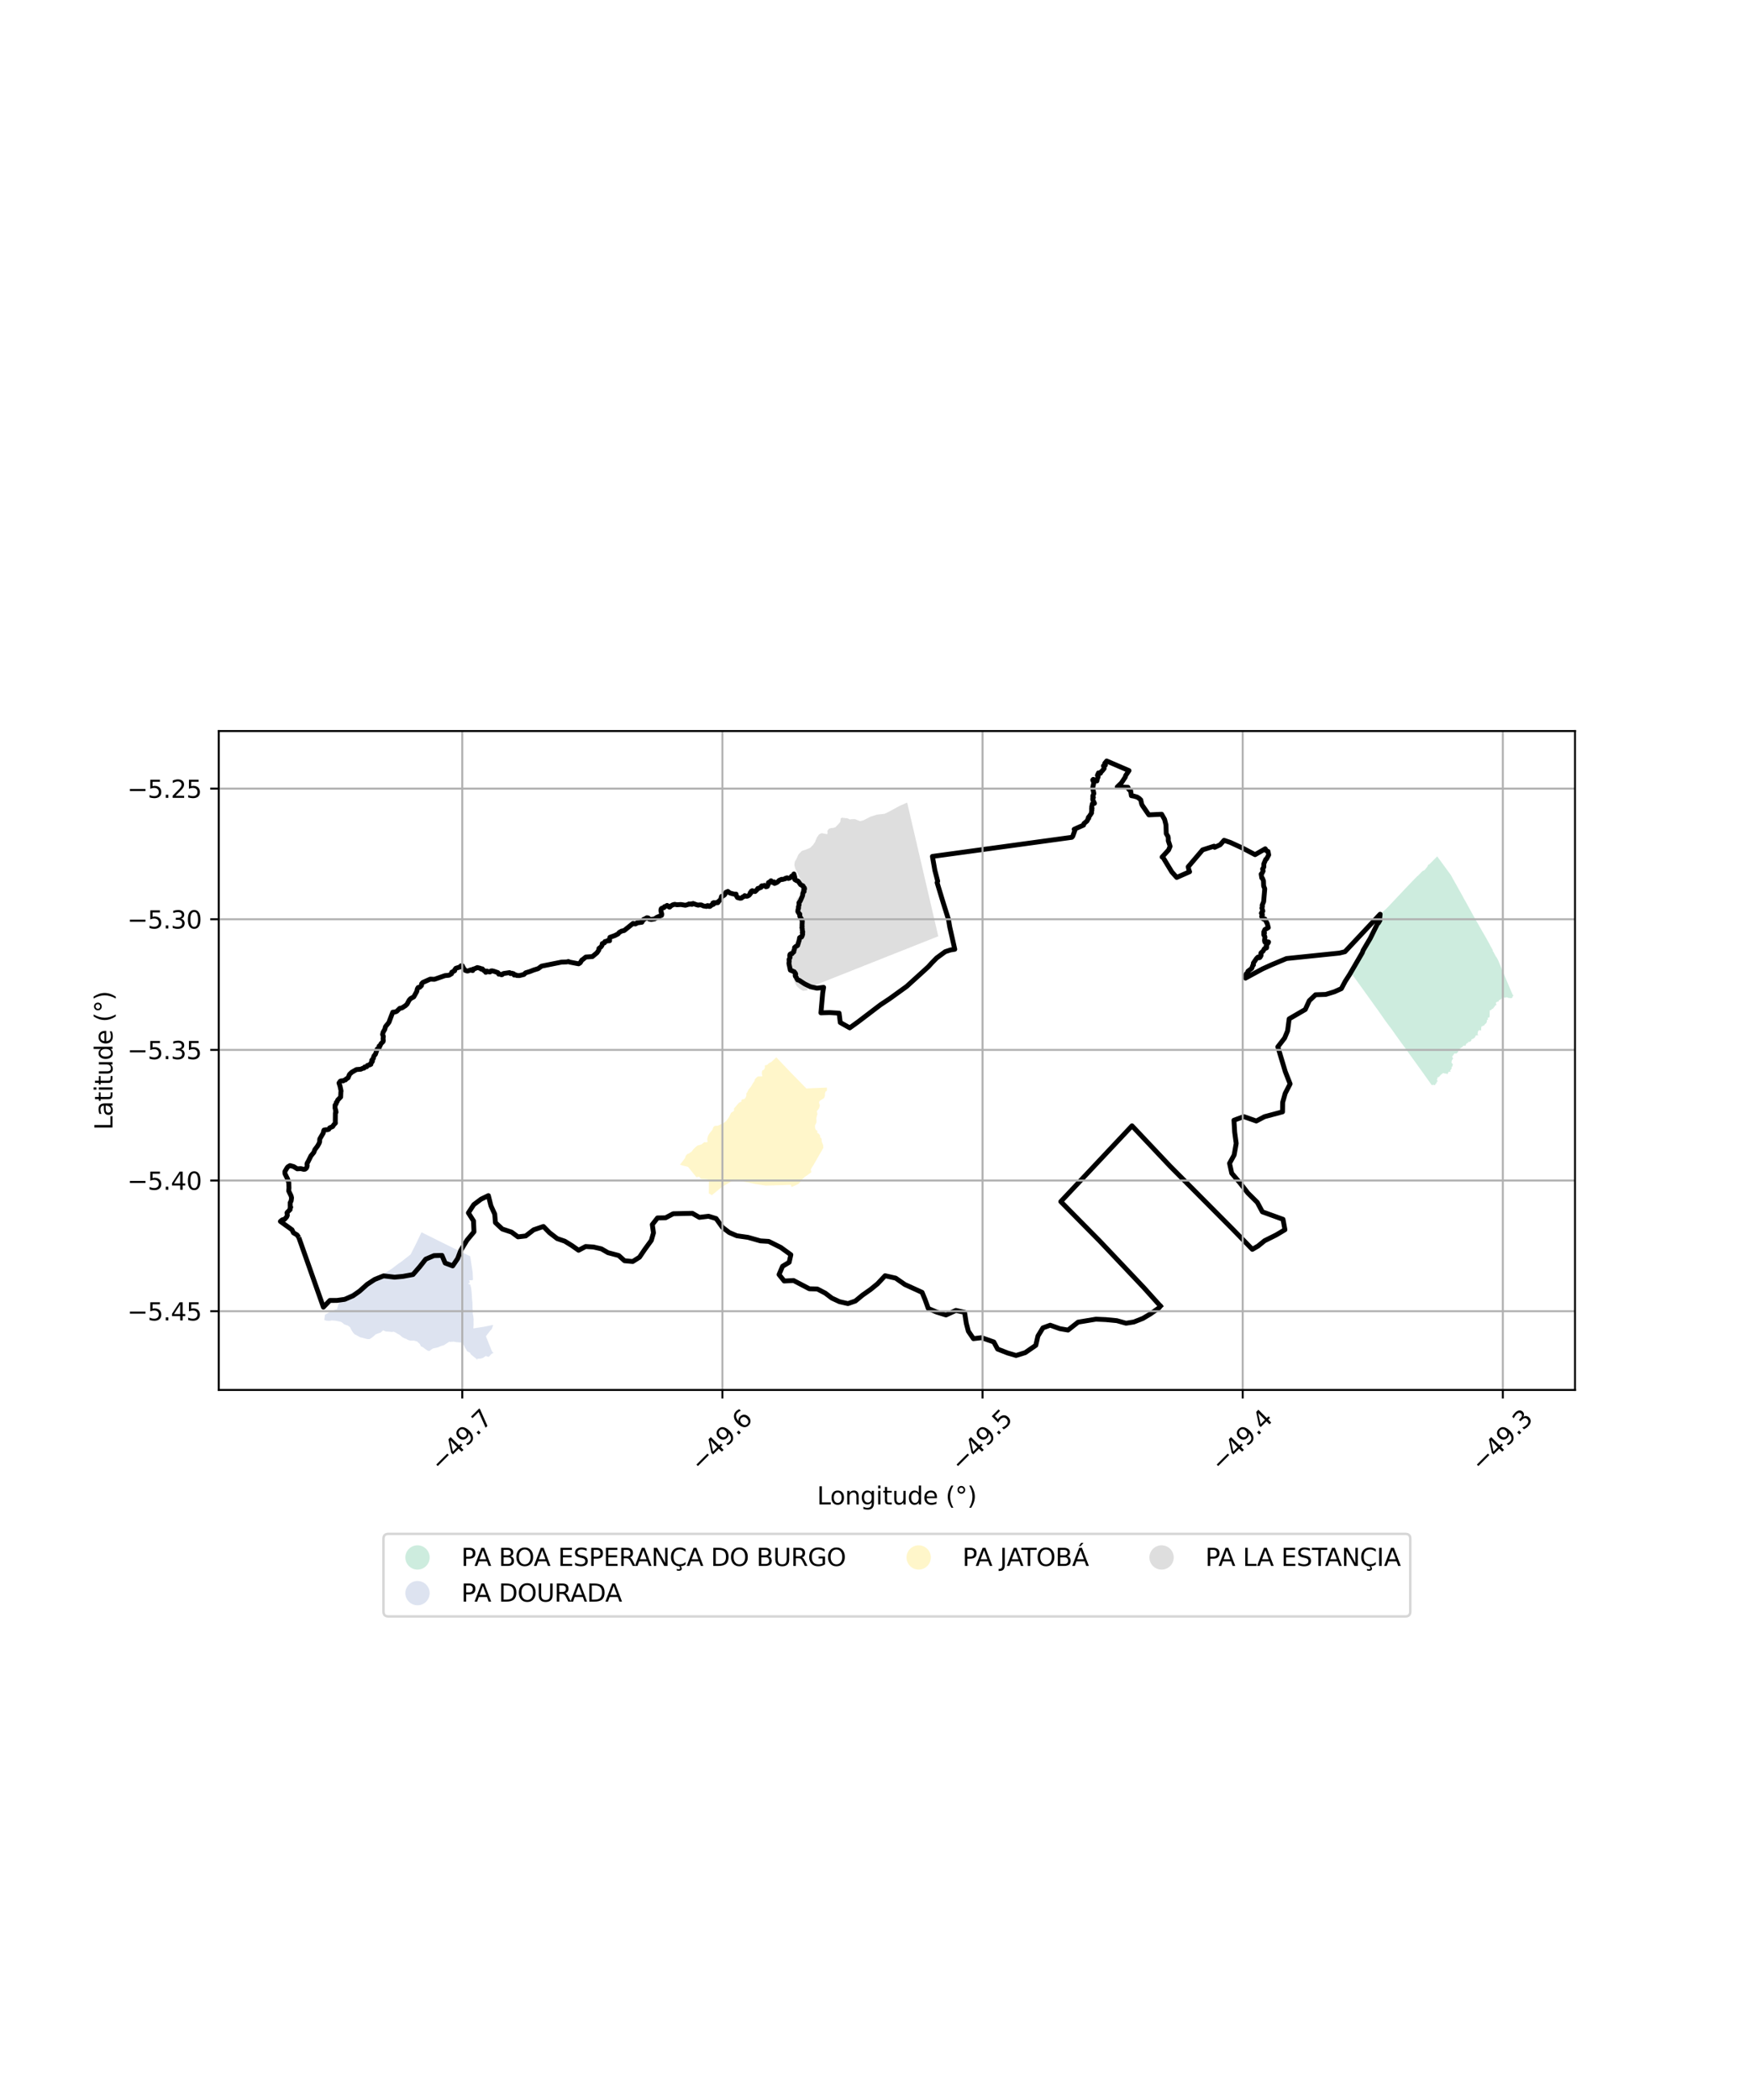 <?xml version="1.0" encoding="utf-8" standalone="no"?>
<!DOCTYPE svg PUBLIC "-//W3C//DTD SVG 1.1//EN"
  "http://www.w3.org/Graphics/SVG/1.1/DTD/svg11.dtd">
<svg xmlns:xlink="http://www.w3.org/1999/xlink" width="720pt" height="864pt" viewBox="0 0 720 864" xmlns="http://www.w3.org/2000/svg" version="1.1">
 <defs>
  <style type="text/css">*{stroke-linejoin: round; stroke-linecap: butt}</style>
 </defs>
 <g id="figure_1">
  <g id="patch_1">
   <path d="M 0 864 
L 720 864 
L 720 0 
L 0 0 
z
" style="fill: #ffffff"/>
  </g>
  <g id="axes_1">
   <g id="patch_2">
    <path d="M 90 571.868 
L 648 571.868 
L 648 300.772 
L 90 300.772 
z
" style="fill: #ffffff"/>
   </g>
   <g id="PatchCollection_1">
    <path d="M 373.248 330.263 
L 386.032 385.208 
L 332.188 406.581 
L 332.258 407.447 
L 330.389 407.679 
L 329.026 406.846 
L 327.871 405.802 
L 327.027 404.335 
L 325.961 400.871 
L 325.324 399.297 
L 324.164 397.306 
L 323.633 395.942 
L 323.519 394.471 
L 324.347 393.308 
L 325.386 392.46 
L 327.356 391.319 
L 328.39 389.734 
L 329.002 387.416 
L 329.509 384.994 
L 329.273 380.683 
L 328.733 377.952 
L 328.075 372.803 
L 327.743 369.86 
L 329.196 368.588 
L 330.438 366.898 
L 330.953 365.737 
L 330.949 365.106 
L 330.629 364.057 
L 329.68 362.485 
L 327.141 357.242 
L 326.819 355.877 
L 327.02 354.509 
L 327.639 353.453 
L 328.566 351.449 
L 329.898 350.096 
L 331.565 349.56 
L 333.335 348.812 
L 334.476 347.648 
L 335.304 346.486 
L 336.023 344.693 
L 336.954 343.32 
L 337.787 342.894 
L 338.203 342.786 
L 339.144 342.99 
L 340.294 343.193 
L 340.5 342.771 
L 340.39 341.93 
L 340.501 341.761 
L 340.511 341.748 
L 340.511 341.746 
L 341.01 340.98 
L 342.052 340.658 
L 342.783 340.653 
L 343.72 340.331 
L 344.654 339.379 
L 345.69 338.215 
L 345.89 336.741 
L 346.41 336.422 
L 347.977 336.623 
L 348.499 336.619 
L 349.231 336.93 
L 349.546 337.139 
L 350.485 337.027 
L 351.528 337.021 
L 351.842 337.019 
L 352.784 337.433 
L 353.83 337.847 
L 355.185 337.523 
L 358.098 336.032 
L 360.703 335.174 
L 363.832 334.838 
L 365.289 334.197 
L 369.97 331.643 
L 373.039 330.264 
L 373.248 330.263 
" clip-path="url(#pfa8e93b6e6)" style="fill: #cccccc; fill-opacity: 0.65"/>
    <path d="M 591.297 352.337 
L 596.01 358.767 
L 596.164 358.975 
L 597.041 360.186 
L 597.075 360.3 
L 601.805 368.79 
L 601.897 368.962 
L 602.247 369.65 
L 603.019 370.978 
L 606.731 377.733 
L 607.696 379.407 
L 610.107 383.626 
L 610.981 385.106 
L 612.801 388.392 
L 613.241 389.25 
L 614.304 391.13 
L 614.102 391.212 
L 613.964 391.304 
L 614.021 391.315 
L 614.298 391.397 
L 615.534 393.684 
L 615.755 393.893 
L 616.375 395.071 
L 617.026 396.646 
L 618.652 400.562 
L 619.433 402.401 
L 620.019 403.786 
L 622.027 408.523 
L 622.363 409.315 
L 622.636 409.419 
L 622.627 409.76 
L 622.188 409.823 
L 622.447 410.082 
L 621.881 410.698 
L 620.639 410.577 
L 619.946 410.293 
L 619.145 410.493 
L 618.634 410.313 
L 618.009 410.185 
L 617.921 410.755 
L 617.618 411.083 
L 616.735 411.541 
L 616.543 411.825 
L 616.499 412.152 
L 616.103 412.081 
L 615.476 412.488 
L 615.471 412.736 
L 615.684 413.423 
L 615.187 413.688 
L 614.778 414.314 
L 614.208 415.021 
L 613.87 415.051 
L 613.714 415.354 
L 613.338 415.635 
L 612.934 415.691 
L 612.886 416.743 
L 612.879 417.36 
L 612.896 417.98 
L 612.789 418.591 
L 612.46 418.62 
L 612.062 418.787 
L 612.277 419.415 
L 611.746 419.677 
L 611.76 420.297 
L 611.472 420.967 
L 610.883 421.448 
L 610.755 421.803 
L 609.486 422.367 
L 609.416 423.096 
L 609.367 423.981 
L 608.585 423.822 
L 608.146 424.205 
L 607.982 424.862 
L 607.95 425.238 
L 607.837 425.474 
L 608.283 425.843 
L 607.152 426.054 
L 606.936 426.629 
L 606.608 427.029 
L 605.986 427.398 
L 605.368 427.664 
L 605.386 428.099 
L 604.83 428.595 
L 603.83 428.746 
L 604.119 429.167 
L 603.582 429.132 
L 603.101 429.712 
L 602.968 430.241 
L 602.092 430.191 
L 601.711 430.711 
L 601.289 430.94 
L 601.067 431.227 
L 600.633 431.338 
L 600.626 431.941 
L 599.964 432.315 
L 599.893 432.801 
L 599.267 433.452 
L 598.341 433.437 
L 597.898 434.194 
L 597.469 434.642 
L 597.617 435.198 
L 597.955 435.425 
L 597.746 435.635 
L 597.358 436.235 
L 597.152 437.138 
L 597.775 437.948 
L 597.485 438.836 
L 597.134 439.142 
L 597.307 439.522 
L 596.599 440.536 
L 596.914 440.949 
L 596.345 440.931 
L 596.05 440.929 
L 595.47 441.995 
L 594.829 441.562 
L 594.552 441.785 
L 594.304 441.605 
L 593.767 441.479 
L 592.871 442.118 
L 592.35 442.731 
L 591.959 443.165 
L 591.492 443.148 
L 591.413 443.631 
L 591.158 444.297 
L 591.398 444.619 
L 591.473 445.029 
L 590.96 445.161 
L 591.111 445.612 
L 590.661 445.863 
L 590.413 446.479 
L 589.693 446.309 
L 589.055 446.445 
L 585.024 440.788 
L 579.588 433.249 
L 578.727 432.029 
L 578.054 431.092 
L 577.587 430.451 
L 576.678 429.224 
L 576.221 428.609 
L 574.008 425.519 
L 572.581 423.477 
L 571.522 422.093 
L 570.166 420.255 
L 567.093 415.863 
L 566.602 415.161 
L 566.189 414.613 
L 564.511 412.265 
L 561.708 408.382 
L 561.619 408.248 
L 561.529 408.125 
L 561.285 407.781 
L 558.782 404.31 
L 557.117 402.02 
L 556.06 400.53 
L 555.857 400.247 
L 555.792 400.123 
L 557.784 396.622 
L 558.155 396.114 
L 558.212 396.016 
L 558.777 394.85 
L 560.481 391.977 
L 560.84 390.998 
L 563.744 386.097 
L 566.913 379.68 
L 567.099 379.743 
L 567.719 378.707 
L 567.538 378.639 
L 567.833 376.13 
L 570.248 373.973 
L 570.866 373.341 
L 570.985 373.232 
L 573.941 370.096 
L 574.438 369.569 
L 578.404 365.365 
L 581.329 362.301 
L 583.054 360.543 
L 583.226 360.444 
L 584.544 359.12 
L 584.984 358.638 
L 585.457 358.274 
L 586.082 358.026 
L 587.373 356.426 
L 587.501 355.945 
L 587.661 355.787 
L 587.996 355.665 
L 590.141 353.541 
L 590.276 353.402 
L 591.297 352.337 
" clip-path="url(#pfa8e93b6e6)" style="fill: #b3e2cd; fill-opacity: 0.65"/>
    <path d="M 319.406 435.013 
L 324.649 440.542 
L 331.744 447.813 
L 340.222 447.455 
L 340.217 448.728 
L 339.657 449.144 
L 339.403 449.824 
L 339.422 450.795 
L 339.022 451.823 
L 337.308 452.875 
L 336.988 453.378 
L 337.103 454.161 
L 337.33 454.694 
L 337.028 455.967 
L 336.058 457.204 
L 336.315 458.313 
L 336.032 459.314 
L 335.856 460.081 
L 335.919 460.825 
L 335.917 461.819 
L 335.313 463.023 
L 335.354 464.179 
L 335.756 464.994 
L 336.257 465.158 
L 336.264 466.107 
L 336.921 466.465 
L 337.394 467.185 
L 337.488 467.626 
L 337.367 467.954 
L 337.803 468.169 
L 338.047 468.716 
L 338.05 469.573 
L 338.646 471.071 
L 338.763 472.238 
L 336.463 476.229 
L 334.732 479.264 
L 333.571 481.103 
L 333.802 482.27 
L 332.248 483.452 
L 331.03 484.263 
L 329.978 485.308 
L 329.367 486.208 
L 328.515 487.075 
L 328.25 487.211 
L 325.672 488.408 
L 325.375 487.467 
L 323.247 487.522 
L 323.147 487.545 
L 315.093 487.782 
L 315.068 487.781 
L 310.905 487.165 
L 302.334 485.41 
L 302.158 485.376 
L 297.199 488.21 
L 293.365 491.339 
L 293.17 491.375 
L 293.054 491.798 
L 292.901 491.708 
L 291.617 491.002 
L 291.671 485.653 
L 291.183 485.218 
L 288.404 485.004 
L 287.642 484.12 
L 286.526 484.36 
L 283.088 480.108 
L 279.748 479.225 
L 281.8 476.516 
L 282.187 475.444 
L 282.786 474.797 
L 283.485 474.568 
L 284.331 473.917 
L 284.5 473.863 
L 285.463 472.615 
L 286.371 471.771 
L 287.052 471.284 
L 288.584 470.856 
L 289.787 469.918 
L 290.345 469.957 
L 291.122 469.882 
L 290.983 468.686 
L 291.257 467.517 
L 291.598 466.769 
L 292.023 466.167 
L 293.183 464.705 
L 293.472 463.747 
L 294.09 463.197 
L 295.291 463.179 
L 296.6 462.573 
L 297.855 461.958 
L 298.687 461.29 
L 299.131 460.75 
L 300.06 459.376 
L 300.734 457.894 
L 302.006 456.997 
L 301.956 456.117 
L 302.894 455.015 
L 303.481 454.319 
L 304.114 453.634 
L 304.996 453.286 
L 305.131 452.416 
L 306.293 452.147 
L 306.779 451.573 
L 307.097 450.626 
L 307.048 449.858 
L 307.42 449.44 
L 307.947 448.302 
L 308.547 447.565 
L 308.995 447.045 
L 309.679 445.812 
L 310.37 444.832 
L 310.643 443.954 
L 311.414 443.175 
L 311.881 442.861 
L 313.705 442.812 
L 313.478 442.036 
L 313.458 441.165 
L 313.616 440.454 
L 314.421 440.007 
L 314.737 439.164 
L 314.656 438.363 
L 315.657 438.11 
L 316.318 437.434 
L 317.329 436.956 
L 317.922 436.388 
L 318.443 435.899 
L 319.406 435.013 
" clip-path="url(#pfa8e93b6e6)" style="fill: #fff2ae; fill-opacity: 0.65"/>
    <path d="M 152.019 550.951 
L 151.019 550.911 
L 150.546 550.784 
L 149.68 550.558 
L 148.96 550.35 
L 148.285 550.237 
L 147.339 549.723 
L 146.531 549.266 
L 145.891 548.974 
L 145.158 548.122 
L 144.555 547.162 
L 144.038 546.103 
L 143.295 545.485 
L 142.794 545.237 
L 142.587 545.211 
L 141.673 544.879 
L 140.391 543.878 
L 139.114 543.592 
L 137.857 543.352 
L 136.44 543.267 
L 135.665 543.432 
L 134.387 543.371 
L 133.423 543.091 
L 133.708 540.94 
L 135.845 539.669 
L 137.062 539.196 
L 137.957 538.842 
L 138.778 538.625 
L 138.7 538.343 
L 139.579 535.738 
L 139.961 535.205 
L 141.07 534.058 
L 141.467 533.66 
L 143.783 532.325 
L 150.005 528.932 
L 153.147 527.13 
L 161.333 521.9 
L 162.203 521.21 
L 163.999 519.842 
L 165.059 519.155 
L 168.938 516.098 
L 171.09 511.869 
L 173.418 506.995 
L 182.303 511.417 
L 187.25 513.854 
L 193.46 516.876 
L 194.457 523.461 
L 194.592 526.553 
L 194.18 526.751 
L 193.02 526.741 
L 193.28 527.729 
L 192.522 528.155 
L 193.485 528.572 
L 193.596 528.603 
L 193.558 528.744 
L 193.592 528.887 
L 193.799 529.786 
L 193.877 530.198 
L 193.927 530.711 
L 194.034 531.671 
L 194.102 532.62 
L 194.238 534.717 
L 194.31 535.443 
L 194.379 535.935 
L 194.402 536.735 
L 194.408 537.859 
L 194.456 539.144 
L 194.508 539.51 
L 194.522 540.338 
L 194.532 540.756 
L 194.707 541.344 
L 194.745 541.687 
L 194.789 542.214 
L 194.872 542.847 
L 194.83 543.495 
L 194.848 545.198 
L 194.79 545.672 
L 194.762 546.545 
L 198.989 545.889 
L 202.92 545.093 
L 202.378 546.657 
L 202.14 547.046 
L 201.758 547.383 
L 199.917 549.783 
L 201.438 553.583 
L 202.469 556.091 
L 203.042 556.633 
L 202.301 556.961 
L 201.287 558.038 
L 200.947 558.253 
L 199.812 557.905 
L 198.654 558.723 
L 197.675 558.975 
L 196.357 559.026 
L 196.458 559.487 
L 196.373 559.545 
L 196.161 559.203 
L 194.638 557.987 
L 193.727 557.236 
L 193.347 556.537 
L 192.345 556.064 
L 191.952 555.606 
L 191.973 555.488 
L 191.401 554.591 
L 190.198 552.394 
L 187.818 552.205 
L 186.592 551.983 
L 185.218 552.109 
L 184.847 552.018 
L 182.651 553.44 
L 181.398 553.82 
L 180.15 554.361 
L 178.818 554.652 
L 178.117 554.812 
L 177.624 555.118 
L 176.603 555.874 
L 175.928 555.683 
L 174.943 555.02 
L 174.011 554.292 
L 173.181 553.919 
L 172.751 552.988 
L 171.626 551.941 
L 170.295 551.557 
L 168.812 551.59 
L 167.701 551.237 
L 167.218 550.895 
L 166.878 550.801 
L 166.023 550.431 
L 165.127 549.849 
L 164.602 549.323 
L 163.464 548.692 
L 163.134 548.537 
L 162.993 548.358 
L 161.857 547.844 
L 161.885 548.147 
L 161.774 548.108 
L 161.753 547.817 
L 161.37 548.02 
L 160.718 547.952 
L 159.93 547.868 
L 158.751 547.821 
L 157.601 547.341 
L 156.636 548.247 
L 155.474 548.628 
L 154.555 549.02 
L 153.692 549.798 
L 152.753 550.531 
L 152.019 550.951 
" clip-path="url(#pfa8e93b6e6)" style="fill: #cbd5e8; fill-opacity: 0.65"/>
   </g>
   <g id="PatchCollection_2">
    <path d="M 477.54 537.473 
L 477.38 537.295 
L 477.381 537.295 
L 477.54 537.473 
" clip-path="url(#pfa8e93b6e6)" style="fill: none; stroke: #000000; stroke-width: 2"/>
    <path d="M 478.097 538.092 
L 477.993 537.979 
L 477.54 537.473 
L 478.097 538.092 
" clip-path="url(#pfa8e93b6e6)" style="fill: none; stroke: #000000; stroke-width: 2"/>
    <path d="M 122.948 509.159 
L 122.948 509.159 
L 122.231 508.087 
L 120.729 507.201 
L 120.126 505.952 
L 115.364 502.52 
L 116.128 501.881 
L 117.076 501.649 
L 117.943 500.672 
L 118.214 500.042 
L 118.081 498.969 
L 118.207 498.781 
L 119.374 497.626 
L 119.309 497.199 
L 119.613 496.672 
L 119.409 496.351 
L 119.406 494.784 
L 119.79 494.082 
L 119.957 492.795 
L 119.751 491.999 
L 118.781 489.985 
L 118.891 488.755 
L 118.819 486.67 
L 118.318 485.063 
L 117.229 482.876 
L 117.216 481.994 
L 118.111 480.471 
L 118.427 480.074 
L 119.307 479.554 
L 120.8 479.955 
L 122.295 480.895 
L 123.744 480.809 
L 124.947 481.095 
L 125.479 481.044 
L 125.972 480.684 
L 126.236 480.228 
L 126.409 479.533 
L 126.292 479.002 
L 126.414 478.446 
L 126.644 478.162 
L 127.925 475.569 
L 129.102 474.147 
L 129.537 472.987 
L 130.62 471.56 
L 131.281 470.397 
L 131.498 469.806 
L 131.557 468.607 
L 133.017 466.116 
L 133.116 465.452 
L 133.312 464.944 
L 133.98 464.806 
L 134.664 464.809 
L 135.267 464.623 
L 135.625 464.048 
L 136.887 463.478 
L 137.306 462.795 
L 137.996 462.078 
L 137.948 461.512 
L 137.983 457.917 
L 138.25 457.623 
L 138.224 457.251 
L 138.028 457.054 
L 138.103 456.721 
L 137.847 455.913 
L 137.869 454.673 
L 138.194 454.32 
L 138.352 453.965 
L 138.36 453.595 
L 138.732 453.209 
L 138.916 452.621 
L 140.156 451.342 
L 140.24 449.284 
L 140.323 448.87 
L 139.888 446.816 
L 139.472 445.587 
L 139.985 444.853 
L 140.515 444.668 
L 141.194 444.718 
L 141.588 444.433 
L 142.16 444.299 
L 142.361 443.967 
L 143.2 443.467 
L 143.808 442.011 
L 144.704 441.167 
L 146.66 440.039 
L 148.482 439.898 
L 149.178 439.541 
L 149.745 439.466 
L 150.054 438.969 
L 150.848 438.901 
L 151.188 438.331 
L 152.05 438.14 
L 152.603 437.885 
L 152.517 437.469 
L 153.079 436.903 
L 153.236 436.54 
L 152.928 436.248 
L 153.638 435.403 
L 153.661 435.038 
L 153.896 434.405 
L 154.46 433.76 
L 155.212 431.571 
L 156.003 431.081 
L 156.125 430.798 
L 155.986 430.387 
L 156.405 430.157 
L 156.722 429.442 
L 157.614 428.527 
L 157.708 428.078 
L 157.598 427.432 
L 157.72 426.41 
L 157.409 425.616 
L 157.64 424.66 
L 158.3 423.52 
L 158.606 422.375 
L 159.726 421.024 
L 160.12 420.439 
L 160.245 420 
L 161.596 416.45 
L 162.475 416.368 
L 163.209 416.108 
L 164.489 414.857 
L 165.374 414.686 
L 166.821 413.754 
L 167.476 413.129 
L 168.348 411.484 
L 168.939 410.84 
L 170.226 410.145 
L 171.472 407.932 
L 171.707 406.843 
L 172.05 406.282 
L 172.663 406.2 
L 173.408 405.492 
L 173.461 404.773 
L 173.923 404.226 
L 177.031 402.837 
L 178.74 402.913 
L 183.079 401.401 
L 184.732 401.247 
L 185.781 400.62 
L 185.871 399.999 
L 187.053 399.397 
L 187.088 398.991 
L 187.547 398.39 
L 189.35 397.811 
L 189.624 397.379 
L 190.184 397.305 
L 190.796 398.483 
L 191.399 399.218 
L 192.142 399.497 
L 192.532 399.481 
L 193.742 399.02 
L 194.151 399.265 
L 194.503 399.301 
L 194.532 398.783 
L 195.473 398.495 
L 196.364 398.087 
L 197.63 398.393 
L 197.942 398.712 
L 198.43 398.613 
L 199.036 399.273 
L 199.604 399.652 
L 199.828 400.032 
L 199.995 400.008 
L 200.266 399.515 
L 201.236 399.874 
L 201.663 399.867 
L 201.982 399.48 
L 202.475 399.428 
L 203.078 399.571 
L 204.824 400.154 
L 205.205 400.796 
L 205.877 400.814 
L 206.285 401.034 
L 206.601 400.989 
L 207.157 400.535 
L 209.64 400.157 
L 210.055 400.568 
L 210.551 400.403 
L 211.336 400.637 
L 211.538 401.169 
L 212.241 401.109 
L 212.636 401.352 
L 213.722 401.378 
L 215.535 400.931 
L 216.265 400.229 
L 217.985 399.724 
L 219.585 399.092 
L 221.416 398.523 
L 222.833 397.493 
L 231.039 395.841 
L 233.195 395.769 
L 233.852 395.588 
L 234.297 395.815 
L 238.052 396.545 
L 238.698 396.15 
L 239.434 394.938 
L 239.75 394.788 
L 241.036 393.746 
L 243.731 393.564 
L 245.612 391.995 
L 246.352 390.908 
L 246.425 390.217 
L 247.228 389.604 
L 247.702 388.929 
L 247.8 388.216 
L 248.67 387.929 
L 248.899 387.387 
L 249.568 387.244 
L 250.132 386.927 
L 250.455 387.087 
L 250.796 387.05 
L 250.757 386.505 
L 250.944 385.641 
L 252.954 384.914 
L 254.321 384.224 
L 254.748 383.654 
L 255.768 383.067 
L 256.79 382.853 
L 260.475 379.911 
L 260.899 380.078 
L 261.254 380.001 
L 261.372 380.153 
L 261.837 379.938 
L 262.023 379.7 
L 262.623 379.629 
L 264.097 379.43 
L 264.137 379.007 
L 264.501 378.802 
L 264.797 378.257 
L 265.145 378.143 
L 266.146 377.587 
L 266.664 377.655 
L 267.034 378.094 
L 267.89 378.283 
L 269.325 378.056 
L 270.259 377.423 
L 272.195 376.586 
L 272.27 376.077 
L 271.937 374.888 
L 271.923 374.304 
L 272.073 373.844 
L 272.348 373.651 
L 273.157 373.432 
L 273.404 373.011 
L 273.887 372.888 
L 274.456 372.515 
L 274.733 372.655 
L 275.229 373.12 
L 275.463 373.228 
L 275.684 373.093 
L 275.774 372.881 
L 276.766 372.289 
L 277.568 372.065 
L 278.52 372.247 
L 280.148 372.147 
L 281.994 372.453 
L 282.918 372.19 
L 283.499 371.903 
L 283.678 372.068 
L 284.449 371.853 
L 284.656 372.097 
L 285.168 371.721 
L 286.53 372.219 
L 287.257 372.412 
L 287.661 372.308 
L 288.524 372.307 
L 289.397 372.725 
L 290.66 372.935 
L 291.021 372.598 
L 291.253 372.589 
L 291.656 372.918 
L 292.052 372.932 
L 292.434 372.66 
L 292.478 372.482 
L 293.093 372.22 
L 293.515 372.072 
L 293.515 372.072 
L 293.294 371.539 
L 293.736 371.349 
L 293.976 371.463 
L 294.525 371.501 
L 294.784 371.286 
L 295.28 371.412 
L 295.471 371.253 
L 295.437 371.067 
L 296.499 370.086 
L 296.877 368.782 
L 297.178 368.787 
L 297.953 368.289 
L 298.225 368.005 
L 298.644 367.135 
L 299.472 366.767 
L 300.245 367.38 
L 301.371 367.71 
L 302.142 367.882 
L 302.83 367.863 
L 302.757 368.004 
L 303.118 368.803 
L 303.406 369.277 
L 304.447 369.563 
L 305.056 369.504 
L 305.584 369.019 
L 305.899 368.97 
L 306.385 368.492 
L 306.658 368.662 
L 307.266 368.763 
L 307.684 368.634 
L 308.295 368.25 
L 308.624 367.694 
L 308.84 367.571 
L 308.65 367.312 
L 308.895 367.189 
L 309.117 366.679 
L 309.52 366.457 
L 309.625 366.72 
L 310.092 366.66 
L 310.396 366.783 
L 310.667 366.796 
L 311.372 366.133 
L 311.786 365.52 
L 312.134 365.53 
L 312.399 365.352 
L 313.103 365.111 
L 313.25 364.567 
L 313.523 364.427 
L 314.015 364.494 
L 314.52 364.268 
L 314.731 364.385 
L 315.157 364.858 
L 315.72 364.682 
L 316.148 363.72 
L 316.16 363.138 
L 316.667 362.847 
L 317.017 362.986 
L 317.138 362.816 
L 317.2 362.368 
L 317.229 362.369 
L 317.563 362.848 
L 318.003 363.126 
L 318.459 362.834 
L 318.37 363.015 
L 318.368 363.29 
L 318.7 363.479 
L 318.993 363.32 
L 319.054 363.101 
L 319.267 363.25 
L 319.812 362.955 
L 320.435 362.401 
L 320.529 362.234 
L 321.585 361.77 
L 321.893 361.851 
L 323.053 361.547 
L 323.196 361.337 
L 323.345 361.381 
L 323.814 361.15 
L 324.301 361.423 
L 324.444 361.42 
L 325.161 361.118 
L 325.521 360.819 
L 325.655 360.5 
L 326.266 360.405 
L 326.63 359.58 
L 326.988 360.871 
L 327.017 361.905 
L 327.394 362.013 
L 327.625 362.294 
L 327.966 362.333 
L 328.389 362.542 
L 329.389 363.977 
L 330.395 364.474 
L 330.503 364.677 
L 330.52 364.973 
L 330.93 365.269 
L 330.858 365.56 
L 331.021 365.663 
L 330.938 365.937 
L 330.629 366.24 
L 330.8 366.515 
L 330.834 366.788 
L 330.464 367.117 
L 330.285 367.601 
L 330.28 368.033 
L 330.139 368.663 
L 329.259 370.666 
L 328.706 371.451 
L 328.775 372.202 
L 328.481 373.218 
L 328.582 373.521 
L 328.311 374.313 
L 328.249 375.027 
L 328.704 375.778 
L 329.054 376.099 
L 329.035 376.761 
L 329.143 377.191 
L 329.891 378.352 
L 330.081 378.931 
L 329.985 380.806 
L 330.058 381.225 
L 329.935 381.617 
L 330.081 382.163 
L 330.063 382.699 
L 330.279 383.455 
L 330.069 383.71 
L 330.248 384.27 
L 330.042 385.021 
L 329.783 385.51 
L 329.392 385.517 
L 328.977 385.809 
L 328.823 386.791 
L 328.163 388.972 
L 327.844 389.214 
L 327.435 389.382 
L 326.905 389.848 
L 326.917 390.22 
L 326.804 390.754 
L 326.597 391.109 
L 326.605 391.62 
L 326.142 391.996 
L 325.859 392.393 
L 325.495 392.332 
L 325.065 392.611 
L 324.917 393.052 
L 324.929 393.45 
L 325.078 393.838 
L 324.648 394.812 
L 324.715 395.531 
L 324.58 396.353 
L 325.165 399.134 
L 325.508 399.319 
L 325.951 399.427 
L 326.261 399.625 
L 326.751 399.795 
L 327.272 400.481 
L 327.376 400.841 
L 327.186 401.199 
L 327.222 401.619 
L 327.643 402.141 
L 327.86 402.674 
L 328.19 403.181 
L 328.78 403.306 
L 331.093 404.816 
L 333.477 405.986 
L 336.156 406.574 
L 338.86 406.224 
L 338.487 408.478 
L 337.753 416.718 
L 341.307 416.604 
L 345.23 416.842 
L 345.713 420.697 
L 349.607 422.89 
L 352.94 420.495 
L 362.244 413.406 
L 366.05 410.878 
L 373.02 405.847 
L 379.845 399.662 
L 381.966 397.718 
L 383.403 396.13 
L 385.394 394.113 
L 388.892 391.551 
L 391.041 390.849 
L 392.821 390.56 
L 390.749 381.365 
L 390.232 378.29 
L 388.044 371.333 
L 385.552 363.14 
L 385.793 362.531 
L 384.632 358.087 
L 383.621 352.355 
L 440.962 344.502 
L 441.349 344.093 
L 442.287 341.466 
L 441.94 341.194 
L 445.815 339.465 
L 445.988 338.815 
L 447.238 337.788 
L 447.618 336.946 
L 447.928 336.643 
L 447.783 336.311 
L 448.253 335.756 
L 449.1 334.476 
L 449.066 333.809 
L 449.246 333.326 
L 449.09 332.814 
L 449.303 332.554 
L 449.144 332.101 
L 449.419 330.72 
L 449.743 330.553 
L 450.291 330.523 
L 450.291 330.523 
L 449.585 329.001 
L 449.613 328.261 
L 449.844 328.11 
L 449.596 327.542 
L 450.035 326.472 
L 449.555 324.167 
L 450.05 321.969 
L 449.582 320.916 
L 449.816 320.65 
L 450.577 321.309 
L 451.306 321.301 
L 451.441 320.436 
L 451.735 319.811 
L 451.82 319.363 
L 451.51 318.99 
L 451.946 317.996 
L 452.775 318.133 
L 452.997 317.573 
L 453.464 317.181 
L 454.273 316.179 
L 454.239 315.297 
L 453.979 315.119 
L 454.809 314.772 
L 454.521 314.064 
L 455.317 313.095 
L 464.506 317.045 
L 463.121 319.119 
L 462.997 319.678 
L 461.384 322.106 
L 459.664 323.785 
L 459.664 323.785 
L 464.064 323.921 
L 464.257 324.465 
L 464.666 325.032 
L 465.185 325.395 
L 465.483 327.377 
L 466.532 327.559 
L 467.861 327.944 
L 468.712 328.499 
L 469.344 329.12 
L 469.711 330.783 
L 469.944 331.315 
L 472.671 335.26 
L 477.939 335.006 
L 479.139 337.112 
L 479.721 339.43 
L 479.827 342.965 
L 480.57 344.189 
L 480.668 344.862 
L 480.667 345.938 
L 481.173 347.419 
L 481.403 348.208 
L 480.786 349.707 
L 478.121 352.614 
L 478.121 352.614 
L 478.506 352.788 
L 482.118 358.742 
L 484.14 361.001 
L 489.435 358.662 
L 489.158 357.975 
L 488.865 356.616 
L 494.785 349.661 
L 499.511 348.141 
L 499.755 348.613 
L 502.021 347.553 
L 503.614 345.729 
L 506.21 346.611 
L 511.384 348.998 
L 516.372 351.633 
L 520.561 349.224 
L 521.014 350.008 
L 521.708 350.297 
L 521.978 351.731 
L 521.115 353.36 
L 520.778 353.544 
L 519.973 355.424 
L 519.961 356.747 
L 519.465 357.536 
L 519.69 358.345 
L 519.172 359.391 
L 518.881 359.629 
L 519.142 361.217 
L 519.411 361.361 
L 519.824 362.393 
L 519.893 364.506 
L 520.353 365.661 
L 519.901 370.953 
L 519.28 372.479 
L 519.391 372.959 
L 519.182 373.615 
L 519.571 374.833 
L 519.358 375.013 
L 518.956 375.717 
L 519.34 376.057 
L 519.359 376.668 
L 519.089 377.002 
L 519.36 377.783 
L 519.825 378.125 
L 520.402 378.102 
L 521.403 380.058 
L 521.824 381.644 
L 520.399 382.466 
L 519.954 383.481 
L 519.974 383.729 
L 520.242 383.796 
L 520.234 383.942 
L 519.956 384.147 
L 519.957 384.556 
L 520.035 384.767 
L 520.334 385.172 
L 520.436 385.608 
L 520.269 386.898 
L 520.398 387.579 
L 520.569 387.771 
L 520.918 387.682 
L 521.058 387.461 
L 521.919 387.567 
L 521.816 387.869 
L 521.145 388.697 
L 520.925 389.234 
L 521.169 389.51 
L 521.091 389.974 
L 520.185 390.36 
L 519.687 391.273 
L 518.829 392.039 
L 518.73 392.306 
L 518.839 392.753 
L 518.807 393.2 
L 518.37 393.91 
L 518.127 394.046 
L 517.845 394.032 
L 517.706 393.715 
L 517.46 393.837 
L 516.912 394.436 
L 515.667 396.259 
L 515.712 396.959 
L 515.47 397.135 
L 515.192 397.892 
L 514.985 398.426 
L 513.428 399.612 
L 513.485 399.839 
L 513.384 400.156 
L 512.831 400.553 
L 512.413 401.315 
L 512.292 402.204 
L 512.45 402.432 
L 512.655 402.295 
L 519.44 398.629 
L 523.198 396.921 
L 529.311 394.368 
L 551.071 392.125 
L 553.353 391.562 
L 567.833 376.131 
L 567.538 378.639 
L 567.719 378.707 
L 567.099 379.743 
L 566.913 379.68 
L 563.744 386.097 
L 560.84 390.998 
L 560.484 391.978 
L 557.784 396.622 
L 555.242 400.979 
L 553.475 403.731 
L 551.867 406.757 
L 548.992 408.045 
L 545.427 409.139 
L 541.253 409.27 
L 538.674 411.72 
L 537.03 415.328 
L 530.407 419.178 
L 529.748 424.143 
L 528.534 427.069 
L 525.741 430.694 
L 528.8 440.886 
L 530.789 445.94 
L 528.77 449.84 
L 527.727 453.55 
L 527.669 457.445 
L 520.254 459.437 
L 516.881 461.221 
L 511.73 459.408 
L 507.686 460.893 
L 507.983 465.852 
L 508.606 470.421 
L 507.772 475.194 
L 505.877 478.621 
L 506.766 482.704 
L 510.069 486.574 
L 513.395 490.833 
L 517.288 494.698 
L 519.366 498.576 
L 527.873 501.666 
L 528.655 505.949 
L 525.007 508.121 
L 520.279 510.479 
L 517.598 512.657 
L 515.254 514.023 
L 512.821 511.514 
L 506.944 505.492 
L 481.403 479.793 
L 465.736 463.192 
L 436.439 494.369 
L 452.542 510.682 
L 470.616 529.782 
L 477.38 537.295 
L 476.864 538.083 
L 473.318 540.576 
L 470.233 542.422 
L 466.513 543.897 
L 463.284 544.413 
L 459.501 543.363 
L 454.973 542.926 
L 450.901 542.745 
L 443.558 543.969 
L 439.423 547.228 
L 436.044 546.65 
L 432.089 545.228 
L 429.093 546.32 
L 427.04 549.669 
L 426.147 553.514 
L 421.797 556.521 
L 418.04 557.683 
L 414.576 556.664 
L 410.44 555.045 
L 408.881 552.127 
L 403.853 550.36 
L 400.498 550.76 
L 398.414 547.715 
L 397.556 544.431 
L 396.853 539.93 
L 393.278 539.138 
L 389.21 541.021 
L 385.328 539.813 
L 381.922 538.353 
L 380.593 534.671 
L 379.367 531.715 
L 372.291 528.488 
L 368.517 525.869 
L 364.154 524.871 
L 361.046 528.184 
L 358.184 530.517 
L 354.869 532.848 
L 351.938 535.269 
L 348.86 536.34 
L 345.386 535.544 
L 342.253 534.084 
L 339.52 532.02 
L 336.272 530.329 
L 332.993 530.248 
L 326.494 526.844 
L 322.644 527.041 
L 320.522 524.395 
L 321.973 520.985 
L 324.687 519.343 
L 325.377 516.232 
L 321.209 513.212 
L 316.271 510.747 
L 312.866 510.539 
L 307.757 509.085 
L 303.151 508.432 
L 300.034 507.093 
L 297.233 504.971 
L 294.635 501.355 
L 291.525 500.397 
L 287.736 500.856 
L 284.861 499.199 
L 276.981 499.368 
L 273.835 501.034 
L 270.506 501.099 
L 268.374 503.825 
L 268.858 507.228 
L 267.968 510.349 
L 265.27 514.053 
L 263.096 517.266 
L 260.316 519.022 
L 256.945 518.71 
L 254.554 516.553 
L 250.155 515.393 
L 247.441 513.818 
L 244.161 513.054 
L 240.953 512.853 
L 238.046 514.396 
L 235.256 512.442 
L 232.365 510.662 
L 229.246 509.593 
L 226.068 507.155 
L 223.579 504.61 
L 219.579 505.971 
L 216.282 508.508 
L 213.11 508.879 
L 210.479 506.931 
L 206.638 505.649 
L 203.833 503.024 
L 203.544 499.512 
L 201.987 496.104 
L 200.938 491.907 
L 197.941 493.363 
L 194.931 495.614 
L 192.707 499.007 
L 194.818 502.322 
L 195.002 506.804 
L 192.095 510.309 
L 189.555 514.493 
L 188.299 517.798 
L 186.249 520.821 
L 183.152 519.646 
L 181.829 516.509 
L 178.541 516.606 
L 175.152 518.058 
L 172.704 521.163 
L 169.916 524.379 
L 165.764 525.145 
L 162.342 525.463 
L 157.818 524.932 
L 154.137 526.411 
L 151.043 528.437 
L 147.897 531.25 
L 145.279 533.095 
L 141.844 534.585 
L 138.585 535.033 
L 135.713 535.039 
L 133.05 537.791 
L 122.948 509.159 
L 122.948 509.159 
" clip-path="url(#pfa8e93b6e6)" style="fill: none; stroke: #000000; stroke-width: 2"/>
   </g>
   <g id="matplotlib.axis_1">
    <g id="xtick_1">
     <g id="line2d_1">
      <path d="M 190.187 571.868 
L 190.187 300.772 
" clip-path="url(#pfa8e93b6e6)" style="fill: none; stroke: #b0b0b0; stroke-width: 0.8; stroke-linecap: square"/>
     </g>
     <g id="line2d_2">
      <defs>
       <path id="ma1b57c7d32" d="M 0 0 
L 0 3.5 
" style="stroke: #000000; stroke-width: 0.8"/>
      </defs>
      <g>
       <use xlink:href="#ma1b57c7d32" x="190.187" y="571.868" style="stroke: #000000; stroke-width: 0.8"/>
      </g>
     </g>
     <g id="text_1">
      <!-- −49.7 -->
      <g transform="translate(181.303 605.91) rotate(-45) scale(0.1 -0.1)">
       <defs>
        <path id="DejaVuSans-2212" d="M 678 2272 
L 4684 2272 
L 4684 1741 
L 678 1741 
L 678 2272 
z
" transform="scale(0.016)"/>
        <path id="DejaVuSans-34" d="M 2419 4116 
L 825 1625 
L 2419 1625 
L 2419 4116 
z
M 2253 4666 
L 3047 4666 
L 3047 1625 
L 3713 1625 
L 3713 1100 
L 3047 1100 
L 3047 0 
L 2419 0 
L 2419 1100 
L 313 1100 
L 313 1709 
L 2253 4666 
z
" transform="scale(0.016)"/>
        <path id="DejaVuSans-39" d="M 703 97 
L 703 672 
Q 941 559 1184 500 
Q 1428 441 1663 441 
Q 2288 441 2617 861 
Q 2947 1281 2994 2138 
Q 2813 1869 2534 1725 
Q 2256 1581 1919 1581 
Q 1219 1581 811 2004 
Q 403 2428 403 3163 
Q 403 3881 828 4315 
Q 1253 4750 1959 4750 
Q 2769 4750 3195 4129 
Q 3622 3509 3622 2328 
Q 3622 1225 3098 567 
Q 2575 -91 1691 -91 
Q 1453 -91 1209 -44 
Q 966 3 703 97 
z
M 1959 2075 
Q 2384 2075 2632 2365 
Q 2881 2656 2881 3163 
Q 2881 3666 2632 3958 
Q 2384 4250 1959 4250 
Q 1534 4250 1286 3958 
Q 1038 3666 1038 3163 
Q 1038 2656 1286 2365 
Q 1534 2075 1959 2075 
z
" transform="scale(0.016)"/>
        <path id="DejaVuSans-2e" d="M 684 794 
L 1344 794 
L 1344 0 
L 684 0 
L 684 794 
z
" transform="scale(0.016)"/>
        <path id="DejaVuSans-37" d="M 525 4666 
L 3525 4666 
L 3525 4397 
L 1831 0 
L 1172 0 
L 2766 4134 
L 525 4134 
L 525 4666 
z
" transform="scale(0.016)"/>
       </defs>
       <use xlink:href="#DejaVuSans-2212"/>
       <use xlink:href="#DejaVuSans-34" transform="translate(83.789 0)"/>
       <use xlink:href="#DejaVuSans-39" transform="translate(147.412 0)"/>
       <use xlink:href="#DejaVuSans-2e" transform="translate(211.035 0)"/>
       <use xlink:href="#DejaVuSans-37" transform="translate(242.822 0)"/>
      </g>
     </g>
    </g>
    <g id="xtick_2">
     <g id="line2d_3">
      <path d="M 297.218 571.868 
L 297.218 300.772 
" clip-path="url(#pfa8e93b6e6)" style="fill: none; stroke: #b0b0b0; stroke-width: 0.8; stroke-linecap: square"/>
     </g>
     <g id="line2d_4">
      <g>
       <use xlink:href="#ma1b57c7d32" x="297.218" y="571.868" style="stroke: #000000; stroke-width: 0.8"/>
      </g>
     </g>
     <g id="text_2">
      <!-- −49.6 -->
      <g transform="translate(288.335 605.91) rotate(-45) scale(0.1 -0.1)">
       <defs>
        <path id="DejaVuSans-36" d="M 2113 2584 
Q 1688 2584 1439 2293 
Q 1191 2003 1191 1497 
Q 1191 994 1439 701 
Q 1688 409 2113 409 
Q 2538 409 2786 701 
Q 3034 994 3034 1497 
Q 3034 2003 2786 2293 
Q 2538 2584 2113 2584 
z
M 3366 4563 
L 3366 3988 
Q 3128 4100 2886 4159 
Q 2644 4219 2406 4219 
Q 1781 4219 1451 3797 
Q 1122 3375 1075 2522 
Q 1259 2794 1537 2939 
Q 1816 3084 2150 3084 
Q 2853 3084 3261 2657 
Q 3669 2231 3669 1497 
Q 3669 778 3244 343 
Q 2819 -91 2113 -91 
Q 1303 -91 875 529 
Q 447 1150 447 2328 
Q 447 3434 972 4092 
Q 1497 4750 2381 4750 
Q 2619 4750 2861 4703 
Q 3103 4656 3366 4563 
z
" transform="scale(0.016)"/>
       </defs>
       <use xlink:href="#DejaVuSans-2212"/>
       <use xlink:href="#DejaVuSans-34" transform="translate(83.789 0)"/>
       <use xlink:href="#DejaVuSans-39" transform="translate(147.412 0)"/>
       <use xlink:href="#DejaVuSans-2e" transform="translate(211.035 0)"/>
       <use xlink:href="#DejaVuSans-36" transform="translate(242.822 0)"/>
      </g>
     </g>
    </g>
    <g id="xtick_3">
     <g id="line2d_5">
      <path d="M 404.25 571.868 
L 404.25 300.772 
" clip-path="url(#pfa8e93b6e6)" style="fill: none; stroke: #b0b0b0; stroke-width: 0.8; stroke-linecap: square"/>
     </g>
     <g id="line2d_6">
      <g>
       <use xlink:href="#ma1b57c7d32" x="404.25" y="571.868" style="stroke: #000000; stroke-width: 0.8"/>
      </g>
     </g>
     <g id="text_3">
      <!-- −49.5 -->
      <g transform="translate(395.366 605.91) rotate(-45) scale(0.1 -0.1)">
       <defs>
        <path id="DejaVuSans-35" d="M 691 4666 
L 3169 4666 
L 3169 4134 
L 1269 4134 
L 1269 2991 
Q 1406 3038 1543 3061 
Q 1681 3084 1819 3084 
Q 2600 3084 3056 2656 
Q 3513 2228 3513 1497 
Q 3513 744 3044 326 
Q 2575 -91 1722 -91 
Q 1428 -91 1123 -41 
Q 819 9 494 109 
L 494 744 
Q 775 591 1075 516 
Q 1375 441 1709 441 
Q 2250 441 2565 725 
Q 2881 1009 2881 1497 
Q 2881 1984 2565 2268 
Q 2250 2553 1709 2553 
Q 1456 2553 1204 2497 
Q 953 2441 691 2322 
L 691 4666 
z
" transform="scale(0.016)"/>
       </defs>
       <use xlink:href="#DejaVuSans-2212"/>
       <use xlink:href="#DejaVuSans-34" transform="translate(83.789 0)"/>
       <use xlink:href="#DejaVuSans-39" transform="translate(147.412 0)"/>
       <use xlink:href="#DejaVuSans-2e" transform="translate(211.035 0)"/>
       <use xlink:href="#DejaVuSans-35" transform="translate(242.822 0)"/>
      </g>
     </g>
    </g>
    <g id="xtick_4">
     <g id="line2d_7">
      <path d="M 511.281 571.868 
L 511.281 300.772 
" clip-path="url(#pfa8e93b6e6)" style="fill: none; stroke: #b0b0b0; stroke-width: 0.8; stroke-linecap: square"/>
     </g>
     <g id="line2d_8">
      <g>
       <use xlink:href="#ma1b57c7d32" x="511.281" y="571.868" style="stroke: #000000; stroke-width: 0.8"/>
      </g>
     </g>
     <g id="text_4">
      <!-- −49.4 -->
      <g transform="translate(502.398 605.91) rotate(-45) scale(0.1 -0.1)">
       <use xlink:href="#DejaVuSans-2212"/>
       <use xlink:href="#DejaVuSans-34" transform="translate(83.789 0)"/>
       <use xlink:href="#DejaVuSans-39" transform="translate(147.412 0)"/>
       <use xlink:href="#DejaVuSans-2e" transform="translate(211.035 0)"/>
       <use xlink:href="#DejaVuSans-34" transform="translate(242.822 0)"/>
      </g>
     </g>
    </g>
    <g id="xtick_5">
     <g id="line2d_9">
      <path d="M 618.313 571.868 
L 618.313 300.772 
" clip-path="url(#pfa8e93b6e6)" style="fill: none; stroke: #b0b0b0; stroke-width: 0.8; stroke-linecap: square"/>
     </g>
     <g id="line2d_10">
      <g>
       <use xlink:href="#ma1b57c7d32" x="618.313" y="571.868" style="stroke: #000000; stroke-width: 0.8"/>
      </g>
     </g>
     <g id="text_5">
      <!-- −49.3 -->
      <g transform="translate(609.429 605.91) rotate(-45) scale(0.1 -0.1)">
       <defs>
        <path id="DejaVuSans-33" d="M 2597 2516 
Q 3050 2419 3304 2112 
Q 3559 1806 3559 1356 
Q 3559 666 3084 287 
Q 2609 -91 1734 -91 
Q 1441 -91 1130 -33 
Q 819 25 488 141 
L 488 750 
Q 750 597 1062 519 
Q 1375 441 1716 441 
Q 2309 441 2620 675 
Q 2931 909 2931 1356 
Q 2931 1769 2642 2001 
Q 2353 2234 1838 2234 
L 1294 2234 
L 1294 2753 
L 1863 2753 
Q 2328 2753 2575 2939 
Q 2822 3125 2822 3475 
Q 2822 3834 2567 4026 
Q 2313 4219 1838 4219 
Q 1578 4219 1281 4162 
Q 984 4106 628 3988 
L 628 4550 
Q 988 4650 1302 4700 
Q 1616 4750 1894 4750 
Q 2613 4750 3031 4423 
Q 3450 4097 3450 3541 
Q 3450 3153 3228 2886 
Q 3006 2619 2597 2516 
z
" transform="scale(0.016)"/>
       </defs>
       <use xlink:href="#DejaVuSans-2212"/>
       <use xlink:href="#DejaVuSans-34" transform="translate(83.789 0)"/>
       <use xlink:href="#DejaVuSans-39" transform="translate(147.412 0)"/>
       <use xlink:href="#DejaVuSans-2e" transform="translate(211.035 0)"/>
       <use xlink:href="#DejaVuSans-33" transform="translate(242.822 0)"/>
      </g>
     </g>
    </g>
    <g id="text_6">
     <!-- Longitude (°) -->
     <g transform="translate(336.14 618.979) scale(0.1 -0.1)">
      <defs>
       <path id="DejaVuSans-4c" d="M 628 4666 
L 1259 4666 
L 1259 531 
L 3531 531 
L 3531 0 
L 628 0 
L 628 4666 
z
" transform="scale(0.016)"/>
       <path id="DejaVuSans-6f" d="M 1959 3097 
Q 1497 3097 1228 2736 
Q 959 2375 959 1747 
Q 959 1119 1226 758 
Q 1494 397 1959 397 
Q 2419 397 2687 759 
Q 2956 1122 2956 1747 
Q 2956 2369 2687 2733 
Q 2419 3097 1959 3097 
z
M 1959 3584 
Q 2709 3584 3137 3096 
Q 3566 2609 3566 1747 
Q 3566 888 3137 398 
Q 2709 -91 1959 -91 
Q 1206 -91 779 398 
Q 353 888 353 1747 
Q 353 2609 779 3096 
Q 1206 3584 1959 3584 
z
" transform="scale(0.016)"/>
       <path id="DejaVuSans-6e" d="M 3513 2113 
L 3513 0 
L 2938 0 
L 2938 2094 
Q 2938 2591 2744 2837 
Q 2550 3084 2163 3084 
Q 1697 3084 1428 2787 
Q 1159 2491 1159 1978 
L 1159 0 
L 581 0 
L 581 3500 
L 1159 3500 
L 1159 2956 
Q 1366 3272 1645 3428 
Q 1925 3584 2291 3584 
Q 2894 3584 3203 3211 
Q 3513 2838 3513 2113 
z
" transform="scale(0.016)"/>
       <path id="DejaVuSans-67" d="M 2906 1791 
Q 2906 2416 2648 2759 
Q 2391 3103 1925 3103 
Q 1463 3103 1205 2759 
Q 947 2416 947 1791 
Q 947 1169 1205 825 
Q 1463 481 1925 481 
Q 2391 481 2648 825 
Q 2906 1169 2906 1791 
z
M 3481 434 
Q 3481 -459 3084 -895 
Q 2688 -1331 1869 -1331 
Q 1566 -1331 1297 -1286 
Q 1028 -1241 775 -1147 
L 775 -588 
Q 1028 -725 1275 -790 
Q 1522 -856 1778 -856 
Q 2344 -856 2625 -561 
Q 2906 -266 2906 331 
L 2906 616 
Q 2728 306 2450 153 
Q 2172 0 1784 0 
Q 1141 0 747 490 
Q 353 981 353 1791 
Q 353 2603 747 3093 
Q 1141 3584 1784 3584 
Q 2172 3584 2450 3431 
Q 2728 3278 2906 2969 
L 2906 3500 
L 3481 3500 
L 3481 434 
z
" transform="scale(0.016)"/>
       <path id="DejaVuSans-69" d="M 603 3500 
L 1178 3500 
L 1178 0 
L 603 0 
L 603 3500 
z
M 603 4863 
L 1178 4863 
L 1178 4134 
L 603 4134 
L 603 4863 
z
" transform="scale(0.016)"/>
       <path id="DejaVuSans-74" d="M 1172 4494 
L 1172 3500 
L 2356 3500 
L 2356 3053 
L 1172 3053 
L 1172 1153 
Q 1172 725 1289 603 
Q 1406 481 1766 481 
L 2356 481 
L 2356 0 
L 1766 0 
Q 1100 0 847 248 
Q 594 497 594 1153 
L 594 3053 
L 172 3053 
L 172 3500 
L 594 3500 
L 594 4494 
L 1172 4494 
z
" transform="scale(0.016)"/>
       <path id="DejaVuSans-75" d="M 544 1381 
L 544 3500 
L 1119 3500 
L 1119 1403 
Q 1119 906 1312 657 
Q 1506 409 1894 409 
Q 2359 409 2629 706 
Q 2900 1003 2900 1516 
L 2900 3500 
L 3475 3500 
L 3475 0 
L 2900 0 
L 2900 538 
Q 2691 219 2414 64 
Q 2138 -91 1772 -91 
Q 1169 -91 856 284 
Q 544 659 544 1381 
z
M 1991 3584 
L 1991 3584 
z
" transform="scale(0.016)"/>
       <path id="DejaVuSans-64" d="M 2906 2969 
L 2906 4863 
L 3481 4863 
L 3481 0 
L 2906 0 
L 2906 525 
Q 2725 213 2448 61 
Q 2172 -91 1784 -91 
Q 1150 -91 751 415 
Q 353 922 353 1747 
Q 353 2572 751 3078 
Q 1150 3584 1784 3584 
Q 2172 3584 2448 3432 
Q 2725 3281 2906 2969 
z
M 947 1747 
Q 947 1113 1208 752 
Q 1469 391 1925 391 
Q 2381 391 2643 752 
Q 2906 1113 2906 1747 
Q 2906 2381 2643 2742 
Q 2381 3103 1925 3103 
Q 1469 3103 1208 2742 
Q 947 2381 947 1747 
z
" transform="scale(0.016)"/>
       <path id="DejaVuSans-65" d="M 3597 1894 
L 3597 1613 
L 953 1613 
Q 991 1019 1311 708 
Q 1631 397 2203 397 
Q 2534 397 2845 478 
Q 3156 559 3463 722 
L 3463 178 
Q 3153 47 2828 -22 
Q 2503 -91 2169 -91 
Q 1331 -91 842 396 
Q 353 884 353 1716 
Q 353 2575 817 3079 
Q 1281 3584 2069 3584 
Q 2775 3584 3186 3129 
Q 3597 2675 3597 1894 
z
M 3022 2063 
Q 3016 2534 2758 2815 
Q 2500 3097 2075 3097 
Q 1594 3097 1305 2825 
Q 1016 2553 972 2059 
L 3022 2063 
z
" transform="scale(0.016)"/>
       <path id="DejaVuSans-20" transform="scale(0.016)"/>
       <path id="DejaVuSans-28" d="M 1984 4856 
Q 1566 4138 1362 3434 
Q 1159 2731 1159 2009 
Q 1159 1288 1364 580 
Q 1569 -128 1984 -844 
L 1484 -844 
Q 1016 -109 783 600 
Q 550 1309 550 2009 
Q 550 2706 781 3412 
Q 1013 4119 1484 4856 
L 1984 4856 
z
" transform="scale(0.016)"/>
       <path id="DejaVuSans-b0" d="M 1600 4347 
Q 1350 4347 1178 4173 
Q 1006 4000 1006 3750 
Q 1006 3503 1178 3333 
Q 1350 3163 1600 3163 
Q 1850 3163 2022 3333 
Q 2194 3503 2194 3750 
Q 2194 3997 2020 4172 
Q 1847 4347 1600 4347 
z
M 1600 4750 
Q 1800 4750 1984 4673 
Q 2169 4597 2303 4453 
Q 2447 4313 2519 4134 
Q 2591 3956 2591 3750 
Q 2591 3338 2302 3052 
Q 2013 2766 1594 2766 
Q 1172 2766 890 3047 
Q 609 3328 609 3750 
Q 609 4169 896 4459 
Q 1184 4750 1600 4750 
z
" transform="scale(0.016)"/>
       <path id="DejaVuSans-29" d="M 513 4856 
L 1013 4856 
Q 1481 4119 1714 3412 
Q 1947 2706 1947 2009 
Q 1947 1309 1714 600 
Q 1481 -109 1013 -844 
L 513 -844 
Q 928 -128 1133 580 
Q 1338 1288 1338 2009 
Q 1338 2731 1133 3434 
Q 928 4138 513 4856 
z
" transform="scale(0.016)"/>
      </defs>
      <use xlink:href="#DejaVuSans-4c"/>
      <use xlink:href="#DejaVuSans-6f" transform="translate(53.963 0)"/>
      <use xlink:href="#DejaVuSans-6e" transform="translate(115.145 0)"/>
      <use xlink:href="#DejaVuSans-67" transform="translate(178.523 0)"/>
      <use xlink:href="#DejaVuSans-69" transform="translate(242 0)"/>
      <use xlink:href="#DejaVuSans-74" transform="translate(269.783 0)"/>
      <use xlink:href="#DejaVuSans-75" transform="translate(308.992 0)"/>
      <use xlink:href="#DejaVuSans-64" transform="translate(372.371 0)"/>
      <use xlink:href="#DejaVuSans-65" transform="translate(435.848 0)"/>
      <use xlink:href="#DejaVuSans-20" transform="translate(497.371 0)"/>
      <use xlink:href="#DejaVuSans-28" transform="translate(529.158 0)"/>
      <use xlink:href="#DejaVuSans-b0" transform="translate(568.172 0)"/>
      <use xlink:href="#DejaVuSans-29" transform="translate(618.172 0)"/>
     </g>
    </g>
   </g>
   <g id="matplotlib.axis_2">
    <g id="ytick_1">
     <g id="line2d_11">
      <path d="M 90 539.456 
L 648 539.456 
" clip-path="url(#pfa8e93b6e6)" style="fill: none; stroke: #b0b0b0; stroke-width: 0.8; stroke-linecap: square"/>
     </g>
     <g id="line2d_12">
      <defs>
       <path id="mc30dc0c4eb" d="M 0 0 
L -3.5 0 
" style="stroke: #000000; stroke-width: 0.8"/>
      </defs>
      <g>
       <use xlink:href="#mc30dc0c4eb" x="90" y="539.456" style="stroke: #000000; stroke-width: 0.8"/>
      </g>
     </g>
     <g id="text_7">
      <!-- −5.45 -->
      <g transform="translate(52.355 543.255) scale(0.1 -0.1)">
       <use xlink:href="#DejaVuSans-2212"/>
       <use xlink:href="#DejaVuSans-35" transform="translate(83.789 0)"/>
       <use xlink:href="#DejaVuSans-2e" transform="translate(147.412 0)"/>
       <use xlink:href="#DejaVuSans-34" transform="translate(179.199 0)"/>
       <use xlink:href="#DejaVuSans-35" transform="translate(242.822 0)"/>
      </g>
     </g>
    </g>
    <g id="ytick_2">
     <g id="line2d_13">
      <path d="M 90 485.706 
L 648 485.706 
" clip-path="url(#pfa8e93b6e6)" style="fill: none; stroke: #b0b0b0; stroke-width: 0.8; stroke-linecap: square"/>
     </g>
     <g id="line2d_14">
      <g>
       <use xlink:href="#mc30dc0c4eb" x="90" y="485.706" style="stroke: #000000; stroke-width: 0.8"/>
      </g>
     </g>
     <g id="text_8">
      <!-- −5.40 -->
      <g transform="translate(52.355 489.505) scale(0.1 -0.1)">
       <defs>
        <path id="DejaVuSans-30" d="M 2034 4250 
Q 1547 4250 1301 3770 
Q 1056 3291 1056 2328 
Q 1056 1369 1301 889 
Q 1547 409 2034 409 
Q 2525 409 2770 889 
Q 3016 1369 3016 2328 
Q 3016 3291 2770 3770 
Q 2525 4250 2034 4250 
z
M 2034 4750 
Q 2819 4750 3233 4129 
Q 3647 3509 3647 2328 
Q 3647 1150 3233 529 
Q 2819 -91 2034 -91 
Q 1250 -91 836 529 
Q 422 1150 422 2328 
Q 422 3509 836 4129 
Q 1250 4750 2034 4750 
z
" transform="scale(0.016)"/>
       </defs>
       <use xlink:href="#DejaVuSans-2212"/>
       <use xlink:href="#DejaVuSans-35" transform="translate(83.789 0)"/>
       <use xlink:href="#DejaVuSans-2e" transform="translate(147.412 0)"/>
       <use xlink:href="#DejaVuSans-34" transform="translate(179.199 0)"/>
       <use xlink:href="#DejaVuSans-30" transform="translate(242.822 0)"/>
      </g>
     </g>
    </g>
    <g id="ytick_3">
     <g id="line2d_15">
      <path d="M 90 431.955 
L 648 431.955 
" clip-path="url(#pfa8e93b6e6)" style="fill: none; stroke: #b0b0b0; stroke-width: 0.8; stroke-linecap: square"/>
     </g>
     <g id="line2d_16">
      <g>
       <use xlink:href="#mc30dc0c4eb" x="90" y="431.955" style="stroke: #000000; stroke-width: 0.8"/>
      </g>
     </g>
     <g id="text_9">
      <!-- −5.35 -->
      <g transform="translate(52.355 435.755) scale(0.1 -0.1)">
       <use xlink:href="#DejaVuSans-2212"/>
       <use xlink:href="#DejaVuSans-35" transform="translate(83.789 0)"/>
       <use xlink:href="#DejaVuSans-2e" transform="translate(147.412 0)"/>
       <use xlink:href="#DejaVuSans-33" transform="translate(179.199 0)"/>
       <use xlink:href="#DejaVuSans-35" transform="translate(242.822 0)"/>
      </g>
     </g>
    </g>
    <g id="ytick_4">
     <g id="line2d_17">
      <path d="M 90 378.205 
L 648 378.205 
" clip-path="url(#pfa8e93b6e6)" style="fill: none; stroke: #b0b0b0; stroke-width: 0.8; stroke-linecap: square"/>
     </g>
     <g id="line2d_18">
      <g>
       <use xlink:href="#mc30dc0c4eb" x="90" y="378.205" style="stroke: #000000; stroke-width: 0.8"/>
      </g>
     </g>
     <g id="text_10">
      <!-- −5.30 -->
      <g transform="translate(52.355 382.004) scale(0.1 -0.1)">
       <use xlink:href="#DejaVuSans-2212"/>
       <use xlink:href="#DejaVuSans-35" transform="translate(83.789 0)"/>
       <use xlink:href="#DejaVuSans-2e" transform="translate(147.412 0)"/>
       <use xlink:href="#DejaVuSans-33" transform="translate(179.199 0)"/>
       <use xlink:href="#DejaVuSans-30" transform="translate(242.822 0)"/>
      </g>
     </g>
    </g>
    <g id="ytick_5">
     <g id="line2d_19">
      <path d="M 90 324.455 
L 648 324.455 
" clip-path="url(#pfa8e93b6e6)" style="fill: none; stroke: #b0b0b0; stroke-width: 0.8; stroke-linecap: square"/>
     </g>
     <g id="line2d_20">
      <g>
       <use xlink:href="#mc30dc0c4eb" x="90" y="324.455" style="stroke: #000000; stroke-width: 0.8"/>
      </g>
     </g>
     <g id="text_11">
      <!-- −5.25 -->
      <g transform="translate(52.355 328.254) scale(0.1 -0.1)">
       <defs>
        <path id="DejaVuSans-32" d="M 1228 531 
L 3431 531 
L 3431 0 
L 469 0 
L 469 531 
Q 828 903 1448 1529 
Q 2069 2156 2228 2338 
Q 2531 2678 2651 2914 
Q 2772 3150 2772 3378 
Q 2772 3750 2511 3984 
Q 2250 4219 1831 4219 
Q 1534 4219 1204 4116 
Q 875 4013 500 3803 
L 500 4441 
Q 881 4594 1212 4672 
Q 1544 4750 1819 4750 
Q 2544 4750 2975 4387 
Q 3406 4025 3406 3419 
Q 3406 3131 3298 2873 
Q 3191 2616 2906 2266 
Q 2828 2175 2409 1742 
Q 1991 1309 1228 531 
z
" transform="scale(0.016)"/>
       </defs>
       <use xlink:href="#DejaVuSans-2212"/>
       <use xlink:href="#DejaVuSans-35" transform="translate(83.789 0)"/>
       <use xlink:href="#DejaVuSans-2e" transform="translate(147.412 0)"/>
       <use xlink:href="#DejaVuSans-32" transform="translate(179.199 0)"/>
       <use xlink:href="#DejaVuSans-35" transform="translate(242.822 0)"/>
      </g>
     </g>
    </g>
    <g id="text_12">
     <!-- Latitude (°) -->
     <g transform="translate(46.275 464.89) rotate(-90) scale(0.1 -0.1)">
      <defs>
       <path id="DejaVuSans-61" d="M 2194 1759 
Q 1497 1759 1228 1600 
Q 959 1441 959 1056 
Q 959 750 1161 570 
Q 1363 391 1709 391 
Q 2188 391 2477 730 
Q 2766 1069 2766 1631 
L 2766 1759 
L 2194 1759 
z
M 3341 1997 
L 3341 0 
L 2766 0 
L 2766 531 
Q 2569 213 2275 61 
Q 1981 -91 1556 -91 
Q 1019 -91 701 211 
Q 384 513 384 1019 
Q 384 1609 779 1909 
Q 1175 2209 1959 2209 
L 2766 2209 
L 2766 2266 
Q 2766 2663 2505 2880 
Q 2244 3097 1772 3097 
Q 1472 3097 1187 3025 
Q 903 2953 641 2809 
L 641 3341 
Q 956 3463 1253 3523 
Q 1550 3584 1831 3584 
Q 2591 3584 2966 3190 
Q 3341 2797 3341 1997 
z
" transform="scale(0.016)"/>
      </defs>
      <use xlink:href="#DejaVuSans-4c"/>
      <use xlink:href="#DejaVuSans-61" transform="translate(55.713 0)"/>
      <use xlink:href="#DejaVuSans-74" transform="translate(116.992 0)"/>
      <use xlink:href="#DejaVuSans-69" transform="translate(156.201 0)"/>
      <use xlink:href="#DejaVuSans-74" transform="translate(183.984 0)"/>
      <use xlink:href="#DejaVuSans-75" transform="translate(223.193 0)"/>
      <use xlink:href="#DejaVuSans-64" transform="translate(286.572 0)"/>
      <use xlink:href="#DejaVuSans-65" transform="translate(350.049 0)"/>
      <use xlink:href="#DejaVuSans-20" transform="translate(411.572 0)"/>
      <use xlink:href="#DejaVuSans-28" transform="translate(443.359 0)"/>
      <use xlink:href="#DejaVuSans-b0" transform="translate(482.373 0)"/>
      <use xlink:href="#DejaVuSans-29" transform="translate(532.373 0)"/>
     </g>
    </g>
   </g>
   <g id="patch_3">
    <path d="M 90 571.868 
L 90 300.772 
" style="fill: none; stroke: #000000; stroke-width: 0.8; stroke-linejoin: miter; stroke-linecap: square"/>
   </g>
   <g id="patch_4">
    <path d="M 648 571.868 
L 648 300.772 
" style="fill: none; stroke: #000000; stroke-width: 0.8; stroke-linejoin: miter; stroke-linecap: square"/>
   </g>
   <g id="patch_5">
    <path d="M 90 571.868 
L 648 571.868 
" style="fill: none; stroke: #000000; stroke-width: 0.8; stroke-linejoin: miter; stroke-linecap: square"/>
   </g>
   <g id="patch_6">
    <path d="M 90 300.772 
L 648 300.772 
" style="fill: none; stroke: #000000; stroke-width: 0.8; stroke-linejoin: miter; stroke-linecap: square"/>
   </g>
   <g id="legend_1">
    <g id="patch_7">
     <path d="M 159.773 665.04 
L 578.227 665.04 
Q 580.227 665.04 580.227 663.04 
L 580.227 633.087 
Q 580.227 631.087 578.227 631.087 
L 159.773 631.087 
Q 157.773 631.087 157.773 633.087 
L 157.773 663.04 
Q 157.773 665.04 159.773 665.04 
z
" style="fill: #ffffff; opacity: 0.8; stroke: #cccccc; stroke-linejoin: miter"/>
    </g>
    <g id="line2d_21">
     <defs>
      <path id="m11482d3046" d="M 0 5 
C 1.326 5 2.598 4.473 3.536 3.536 
C 4.473 2.598 5 1.326 5 0 
C 5 -1.326 4.473 -2.598 3.536 -3.536 
C 2.598 -4.473 1.326 -5 0 -5 
C -1.326 -5 -2.598 -4.473 -3.536 -3.536 
C -4.473 -2.598 -5 -1.326 -5 0 
C -5 1.326 -4.473 2.598 -3.536 3.536 
C -2.598 4.473 -1.326 5 0 5 
z
"/>
     </defs>
     <g>
      <use xlink:href="#m11482d3046" x="171.773" y="640.782" style="fill: #b3e2cd; fill-opacity: 0.65"/>
     </g>
    </g>
    <g id="text_13">
     <!-- PA BOA ESPERANÇA DO BURGO -->
     <g transform="translate(189.773 644.282) scale(0.1 -0.1)">
      <defs>
       <path id="DejaVuSans-50" d="M 1259 4147 
L 1259 2394 
L 2053 2394 
Q 2494 2394 2734 2622 
Q 2975 2850 2975 3272 
Q 2975 3691 2734 3919 
Q 2494 4147 2053 4147 
L 1259 4147 
z
M 628 4666 
L 2053 4666 
Q 2838 4666 3239 4311 
Q 3641 3956 3641 3272 
Q 3641 2581 3239 2228 
Q 2838 1875 2053 1875 
L 1259 1875 
L 1259 0 
L 628 0 
L 628 4666 
z
" transform="scale(0.016)"/>
       <path id="DejaVuSans-41" d="M 2188 4044 
L 1331 1722 
L 3047 1722 
L 2188 4044 
z
M 1831 4666 
L 2547 4666 
L 4325 0 
L 3669 0 
L 3244 1197 
L 1141 1197 
L 716 0 
L 50 0 
L 1831 4666 
z
" transform="scale(0.016)"/>
       <path id="DejaVuSans-42" d="M 1259 2228 
L 1259 519 
L 2272 519 
Q 2781 519 3026 730 
Q 3272 941 3272 1375 
Q 3272 1813 3026 2020 
Q 2781 2228 2272 2228 
L 1259 2228 
z
M 1259 4147 
L 1259 2741 
L 2194 2741 
Q 2656 2741 2882 2914 
Q 3109 3088 3109 3444 
Q 3109 3797 2882 3972 
Q 2656 4147 2194 4147 
L 1259 4147 
z
M 628 4666 
L 2241 4666 
Q 2963 4666 3353 4366 
Q 3744 4066 3744 3513 
Q 3744 3084 3544 2831 
Q 3344 2578 2956 2516 
Q 3422 2416 3680 2098 
Q 3938 1781 3938 1306 
Q 3938 681 3513 340 
Q 3088 0 2303 0 
L 628 0 
L 628 4666 
z
" transform="scale(0.016)"/>
       <path id="DejaVuSans-4f" d="M 2522 4238 
Q 1834 4238 1429 3725 
Q 1025 3213 1025 2328 
Q 1025 1447 1429 934 
Q 1834 422 2522 422 
Q 3209 422 3611 934 
Q 4013 1447 4013 2328 
Q 4013 3213 3611 3725 
Q 3209 4238 2522 4238 
z
M 2522 4750 
Q 3503 4750 4090 4092 
Q 4678 3434 4678 2328 
Q 4678 1225 4090 567 
Q 3503 -91 2522 -91 
Q 1538 -91 948 565 
Q 359 1222 359 2328 
Q 359 3434 948 4092 
Q 1538 4750 2522 4750 
z
" transform="scale(0.016)"/>
       <path id="DejaVuSans-45" d="M 628 4666 
L 3578 4666 
L 3578 4134 
L 1259 4134 
L 1259 2753 
L 3481 2753 
L 3481 2222 
L 1259 2222 
L 1259 531 
L 3634 531 
L 3634 0 
L 628 0 
L 628 4666 
z
" transform="scale(0.016)"/>
       <path id="DejaVuSans-53" d="M 3425 4513 
L 3425 3897 
Q 3066 4069 2747 4153 
Q 2428 4238 2131 4238 
Q 1616 4238 1336 4038 
Q 1056 3838 1056 3469 
Q 1056 3159 1242 3001 
Q 1428 2844 1947 2747 
L 2328 2669 
Q 3034 2534 3370 2195 
Q 3706 1856 3706 1288 
Q 3706 609 3251 259 
Q 2797 -91 1919 -91 
Q 1588 -91 1214 -16 
Q 841 59 441 206 
L 441 856 
Q 825 641 1194 531 
Q 1563 422 1919 422 
Q 2459 422 2753 634 
Q 3047 847 3047 1241 
Q 3047 1584 2836 1778 
Q 2625 1972 2144 2069 
L 1759 2144 
Q 1053 2284 737 2584 
Q 422 2884 422 3419 
Q 422 4038 858 4394 
Q 1294 4750 2059 4750 
Q 2388 4750 2728 4690 
Q 3069 4631 3425 4513 
z
" transform="scale(0.016)"/>
       <path id="DejaVuSans-52" d="M 2841 2188 
Q 3044 2119 3236 1894 
Q 3428 1669 3622 1275 
L 4263 0 
L 3584 0 
L 2988 1197 
Q 2756 1666 2539 1819 
Q 2322 1972 1947 1972 
L 1259 1972 
L 1259 0 
L 628 0 
L 628 4666 
L 2053 4666 
Q 2853 4666 3247 4331 
Q 3641 3997 3641 3322 
Q 3641 2881 3436 2590 
Q 3231 2300 2841 2188 
z
M 1259 4147 
L 1259 2491 
L 2053 2491 
Q 2509 2491 2742 2702 
Q 2975 2913 2975 3322 
Q 2975 3731 2742 3939 
Q 2509 4147 2053 4147 
L 1259 4147 
z
" transform="scale(0.016)"/>
       <path id="DejaVuSans-4e" d="M 628 4666 
L 1478 4666 
L 3547 763 
L 3547 4666 
L 4159 4666 
L 4159 0 
L 3309 0 
L 1241 3903 
L 1241 0 
L 628 0 
L 628 4666 
z
" transform="scale(0.016)"/>
       <path id="DejaVuSans-c7" d="M 4122 4306 
L 4122 3641 
Q 3803 3938 3442 4084 
Q 3081 4231 2675 4231 
Q 1875 4231 1450 3742 
Q 1025 3253 1025 2328 
Q 1025 1406 1450 917 
Q 1875 428 2675 428 
Q 3081 428 3442 575 
Q 3803 722 4122 1019 
L 4122 359 
Q 3791 134 3420 21 
Q 3050 -91 2638 -91 
Q 1578 -91 968 557 
Q 359 1206 359 2328 
Q 359 3453 968 4101 
Q 1578 4750 2638 4750 
Q 3056 4750 3426 4639 
Q 3797 4528 4122 4306 
z
M 2803 0 
Q 2975 -194 3059 -358 
Q 3144 -522 3144 -672 
Q 3144 -950 2956 -1092 
Q 2769 -1234 2400 -1234 
Q 2256 -1234 2120 -1215 
Q 1984 -1197 1850 -1159 
L 1850 -750 
Q 1956 -803 2072 -826 
Q 2188 -850 2334 -850 
Q 2519 -850 2612 -775 
Q 2706 -700 2706 -556 
Q 2706 -463 2639 -327 
Q 2572 -191 2431 0 
L 2803 0 
z
" transform="scale(0.016)"/>
       <path id="DejaVuSans-44" d="M 1259 4147 
L 1259 519 
L 2022 519 
Q 2988 519 3436 956 
Q 3884 1394 3884 2338 
Q 3884 3275 3436 3711 
Q 2988 4147 2022 4147 
L 1259 4147 
z
M 628 4666 
L 1925 4666 
Q 3281 4666 3915 4102 
Q 4550 3538 4550 2338 
Q 4550 1131 3912 565 
Q 3275 0 1925 0 
L 628 0 
L 628 4666 
z
" transform="scale(0.016)"/>
       <path id="DejaVuSans-55" d="M 556 4666 
L 1191 4666 
L 1191 1831 
Q 1191 1081 1462 751 
Q 1734 422 2344 422 
Q 2950 422 3222 751 
Q 3494 1081 3494 1831 
L 3494 4666 
L 4128 4666 
L 4128 1753 
Q 4128 841 3676 375 
Q 3225 -91 2344 -91 
Q 1459 -91 1007 375 
Q 556 841 556 1753 
L 556 4666 
z
" transform="scale(0.016)"/>
       <path id="DejaVuSans-47" d="M 3809 666 
L 3809 1919 
L 2778 1919 
L 2778 2438 
L 4434 2438 
L 4434 434 
Q 4069 175 3628 42 
Q 3188 -91 2688 -91 
Q 1594 -91 976 548 
Q 359 1188 359 2328 
Q 359 3472 976 4111 
Q 1594 4750 2688 4750 
Q 3144 4750 3555 4637 
Q 3966 4525 4313 4306 
L 4313 3634 
Q 3963 3931 3569 4081 
Q 3175 4231 2741 4231 
Q 1884 4231 1454 3753 
Q 1025 3275 1025 2328 
Q 1025 1384 1454 906 
Q 1884 428 2741 428 
Q 3075 428 3337 486 
Q 3600 544 3809 666 
z
" transform="scale(0.016)"/>
      </defs>
      <use xlink:href="#DejaVuSans-50"/>
      <use xlink:href="#DejaVuSans-41" transform="translate(53.928 0)"/>
      <use xlink:href="#DejaVuSans-20" transform="translate(122.336 0)"/>
      <use xlink:href="#DejaVuSans-42" transform="translate(154.123 0)"/>
      <use xlink:href="#DejaVuSans-4f" transform="translate(220.977 0)"/>
      <use xlink:href="#DejaVuSans-41" transform="translate(297.938 0)"/>
      <use xlink:href="#DejaVuSans-20" transform="translate(366.346 0)"/>
      <use xlink:href="#DejaVuSans-45" transform="translate(398.133 0)"/>
      <use xlink:href="#DejaVuSans-53" transform="translate(461.316 0)"/>
      <use xlink:href="#DejaVuSans-50" transform="translate(524.793 0)"/>
      <use xlink:href="#DejaVuSans-45" transform="translate(585.096 0)"/>
      <use xlink:href="#DejaVuSans-52" transform="translate(648.279 0)"/>
      <use xlink:href="#DejaVuSans-41" transform="translate(713.762 0)"/>
      <use xlink:href="#DejaVuSans-4e" transform="translate(782.17 0)"/>
      <use xlink:href="#DejaVuSans-c7" transform="translate(856.975 0)"/>
      <use xlink:href="#DejaVuSans-41" transform="translate(926.799 0)"/>
      <use xlink:href="#DejaVuSans-20" transform="translate(995.207 0)"/>
      <use xlink:href="#DejaVuSans-44" transform="translate(1026.994 0)"/>
      <use xlink:href="#DejaVuSans-4f" transform="translate(1103.996 0)"/>
      <use xlink:href="#DejaVuSans-20" transform="translate(1182.707 0)"/>
      <use xlink:href="#DejaVuSans-42" transform="translate(1214.494 0)"/>
      <use xlink:href="#DejaVuSans-55" transform="translate(1283.098 0)"/>
      <use xlink:href="#DejaVuSans-52" transform="translate(1356.291 0)"/>
      <use xlink:href="#DejaVuSans-47" transform="translate(1425.773 0)"/>
      <use xlink:href="#DejaVuSans-4f" transform="translate(1503.264 0)"/>
     </g>
    </g>
    <g id="line2d_22">
     <defs>
      <path id="m4cf276b4d4" d="M 0 5 
C 1.326 5 2.598 4.473 3.536 3.536 
C 4.473 2.598 5 1.326 5 0 
C 5 -1.326 4.473 -2.598 3.536 -3.536 
C 2.598 -4.473 1.326 -5 0 -5 
C -1.326 -5 -2.598 -4.473 -3.536 -3.536 
C -4.473 -2.598 -5 -1.326 -5 0 
C -5 1.326 -4.473 2.598 -3.536 3.536 
C -2.598 4.473 -1.326 5 0 5 
z
"/>
     </defs>
     <g>
      <use xlink:href="#m4cf276b4d4" x="171.773" y="655.46" style="fill: #cbd5e8; fill-opacity: 0.65"/>
     </g>
    </g>
    <g id="text_14">
     <!-- PA DOURADA -->
     <g transform="translate(189.773 658.96) scale(0.1 -0.1)">
      <use xlink:href="#DejaVuSans-50"/>
      <use xlink:href="#DejaVuSans-41" transform="translate(53.928 0)"/>
      <use xlink:href="#DejaVuSans-20" transform="translate(122.336 0)"/>
      <use xlink:href="#DejaVuSans-44" transform="translate(154.123 0)"/>
      <use xlink:href="#DejaVuSans-4f" transform="translate(231.125 0)"/>
      <use xlink:href="#DejaVuSans-55" transform="translate(309.836 0)"/>
      <use xlink:href="#DejaVuSans-52" transform="translate(383.029 0)"/>
      <use xlink:href="#DejaVuSans-41" transform="translate(448.512 0)"/>
      <use xlink:href="#DejaVuSans-44" transform="translate(516.92 0)"/>
      <use xlink:href="#DejaVuSans-41" transform="translate(592.172 0)"/>
     </g>
    </g>
    <g id="line2d_23">
     <defs>
      <path id="m4d6202f78a" d="M 0 5 
C 1.326 5 2.598 4.473 3.536 3.536 
C 4.473 2.598 5 1.326 5 0 
C 5 -1.326 4.473 -2.598 3.536 -3.536 
C 2.598 -4.473 1.326 -5 0 -5 
C -1.326 -5 -2.598 -4.473 -3.536 -3.536 
C -4.473 -2.598 -5 -1.326 -5 0 
C -5 1.326 -4.473 2.598 -3.536 3.536 
C -2.598 4.473 -1.326 5 0 5 
z
"/>
     </defs>
     <g>
      <use xlink:href="#m4d6202f78a" x="377.972" y="640.782" style="fill: #fff2ae; fill-opacity: 0.65"/>
     </g>
    </g>
    <g id="text_15">
     <!-- PA JATOBÁ -->
     <g transform="translate(395.972 644.282) scale(0.1 -0.1)">
      <defs>
       <path id="DejaVuSans-4a" d="M 628 4666 
L 1259 4666 
L 1259 325 
Q 1259 -519 939 -900 
Q 619 -1281 -91 -1281 
L -331 -1281 
L -331 -750 
L -134 -750 
Q 284 -750 456 -515 
Q 628 -281 628 325 
L 628 4666 
z
" transform="scale(0.016)"/>
       <path id="DejaVuSans-54" d="M -19 4666 
L 3928 4666 
L 3928 4134 
L 2272 4134 
L 2272 0 
L 1638 0 
L 1638 4134 
L -19 4134 
L -19 4666 
z
" transform="scale(0.016)"/>
       <path id="DejaVuSans-c1" d="M 2188 4044 
L 1331 1722 
L 3047 1722 
L 2188 4044 
z
M 1831 4666 
L 2547 4666 
L 4325 0 
L 3669 0 
L 3244 1197 
L 1141 1197 
L 716 0 
L 50 0 
L 1831 4666 
z
M 2359 5935 
L 2938 5935 
L 2225 5110 
L 1747 5110 
L 2359 5935 
z
" transform="scale(0.016)"/>
      </defs>
      <use xlink:href="#DejaVuSans-50"/>
      <use xlink:href="#DejaVuSans-41" transform="translate(53.928 0)"/>
      <use xlink:href="#DejaVuSans-20" transform="translate(122.336 0)"/>
      <use xlink:href="#DejaVuSans-4a" transform="translate(154.123 0)"/>
      <use xlink:href="#DejaVuSans-41" transform="translate(181.865 0)"/>
      <use xlink:href="#DejaVuSans-54" transform="translate(242.523 0)"/>
      <use xlink:href="#DejaVuSans-4f" transform="translate(303.607 0)"/>
      <use xlink:href="#DejaVuSans-42" transform="translate(382.318 0)"/>
      <use xlink:href="#DejaVuSans-c1" transform="translate(450.922 0)"/>
     </g>
    </g>
    <g id="line2d_24">
     <defs>
      <path id="m5a7076ca78" d="M 0 5 
C 1.326 5 2.598 4.473 3.536 3.536 
C 4.473 2.598 5 1.326 5 0 
C 5 -1.326 4.473 -2.598 3.536 -3.536 
C 2.598 -4.473 1.326 -5 0 -5 
C -1.326 -5 -2.598 -4.473 -3.536 -3.536 
C -4.473 -2.598 -5 -1.326 -5 0 
C -5 1.326 -4.473 2.598 -3.536 3.536 
C -2.598 4.473 -1.326 5 0 5 
z
"/>
     </defs>
     <g>
      <use xlink:href="#m5a7076ca78" x="477.905" y="640.782" style="fill: #cccccc; fill-opacity: 0.65"/>
     </g>
    </g>
    <g id="text_16">
     <!-- PA LA ESTANÇIA -->
     <g transform="translate(495.905 644.282) scale(0.1 -0.1)">
      <defs>
       <path id="DejaVuSans-49" d="M 628 4666 
L 1259 4666 
L 1259 0 
L 628 0 
L 628 4666 
z
" transform="scale(0.016)"/>
      </defs>
      <use xlink:href="#DejaVuSans-50"/>
      <use xlink:href="#DejaVuSans-41" transform="translate(53.928 0)"/>
      <use xlink:href="#DejaVuSans-20" transform="translate(122.336 0)"/>
      <use xlink:href="#DejaVuSans-4c" transform="translate(154.123 0)"/>
      <use xlink:href="#DejaVuSans-41" transform="translate(212.086 0)"/>
      <use xlink:href="#DejaVuSans-20" transform="translate(280.494 0)"/>
      <use xlink:href="#DejaVuSans-45" transform="translate(312.281 0)"/>
      <use xlink:href="#DejaVuSans-53" transform="translate(375.465 0)"/>
      <use xlink:href="#DejaVuSans-54" transform="translate(438.941 0)"/>
      <use xlink:href="#DejaVuSans-41" transform="translate(492.275 0)"/>
      <use xlink:href="#DejaVuSans-4e" transform="translate(560.684 0)"/>
      <use xlink:href="#DejaVuSans-c7" transform="translate(635.488 0)"/>
      <use xlink:href="#DejaVuSans-49" transform="translate(705.312 0)"/>
      <use xlink:href="#DejaVuSans-41" transform="translate(734.805 0)"/>
     </g>
    </g>
   </g>
  </g>
 </g>
 <defs>
  <clipPath id="pfa8e93b6e6">
   <rect x="90" y="300.772" width="558" height="271.095"/>
  </clipPath>
 </defs>
</svg>
